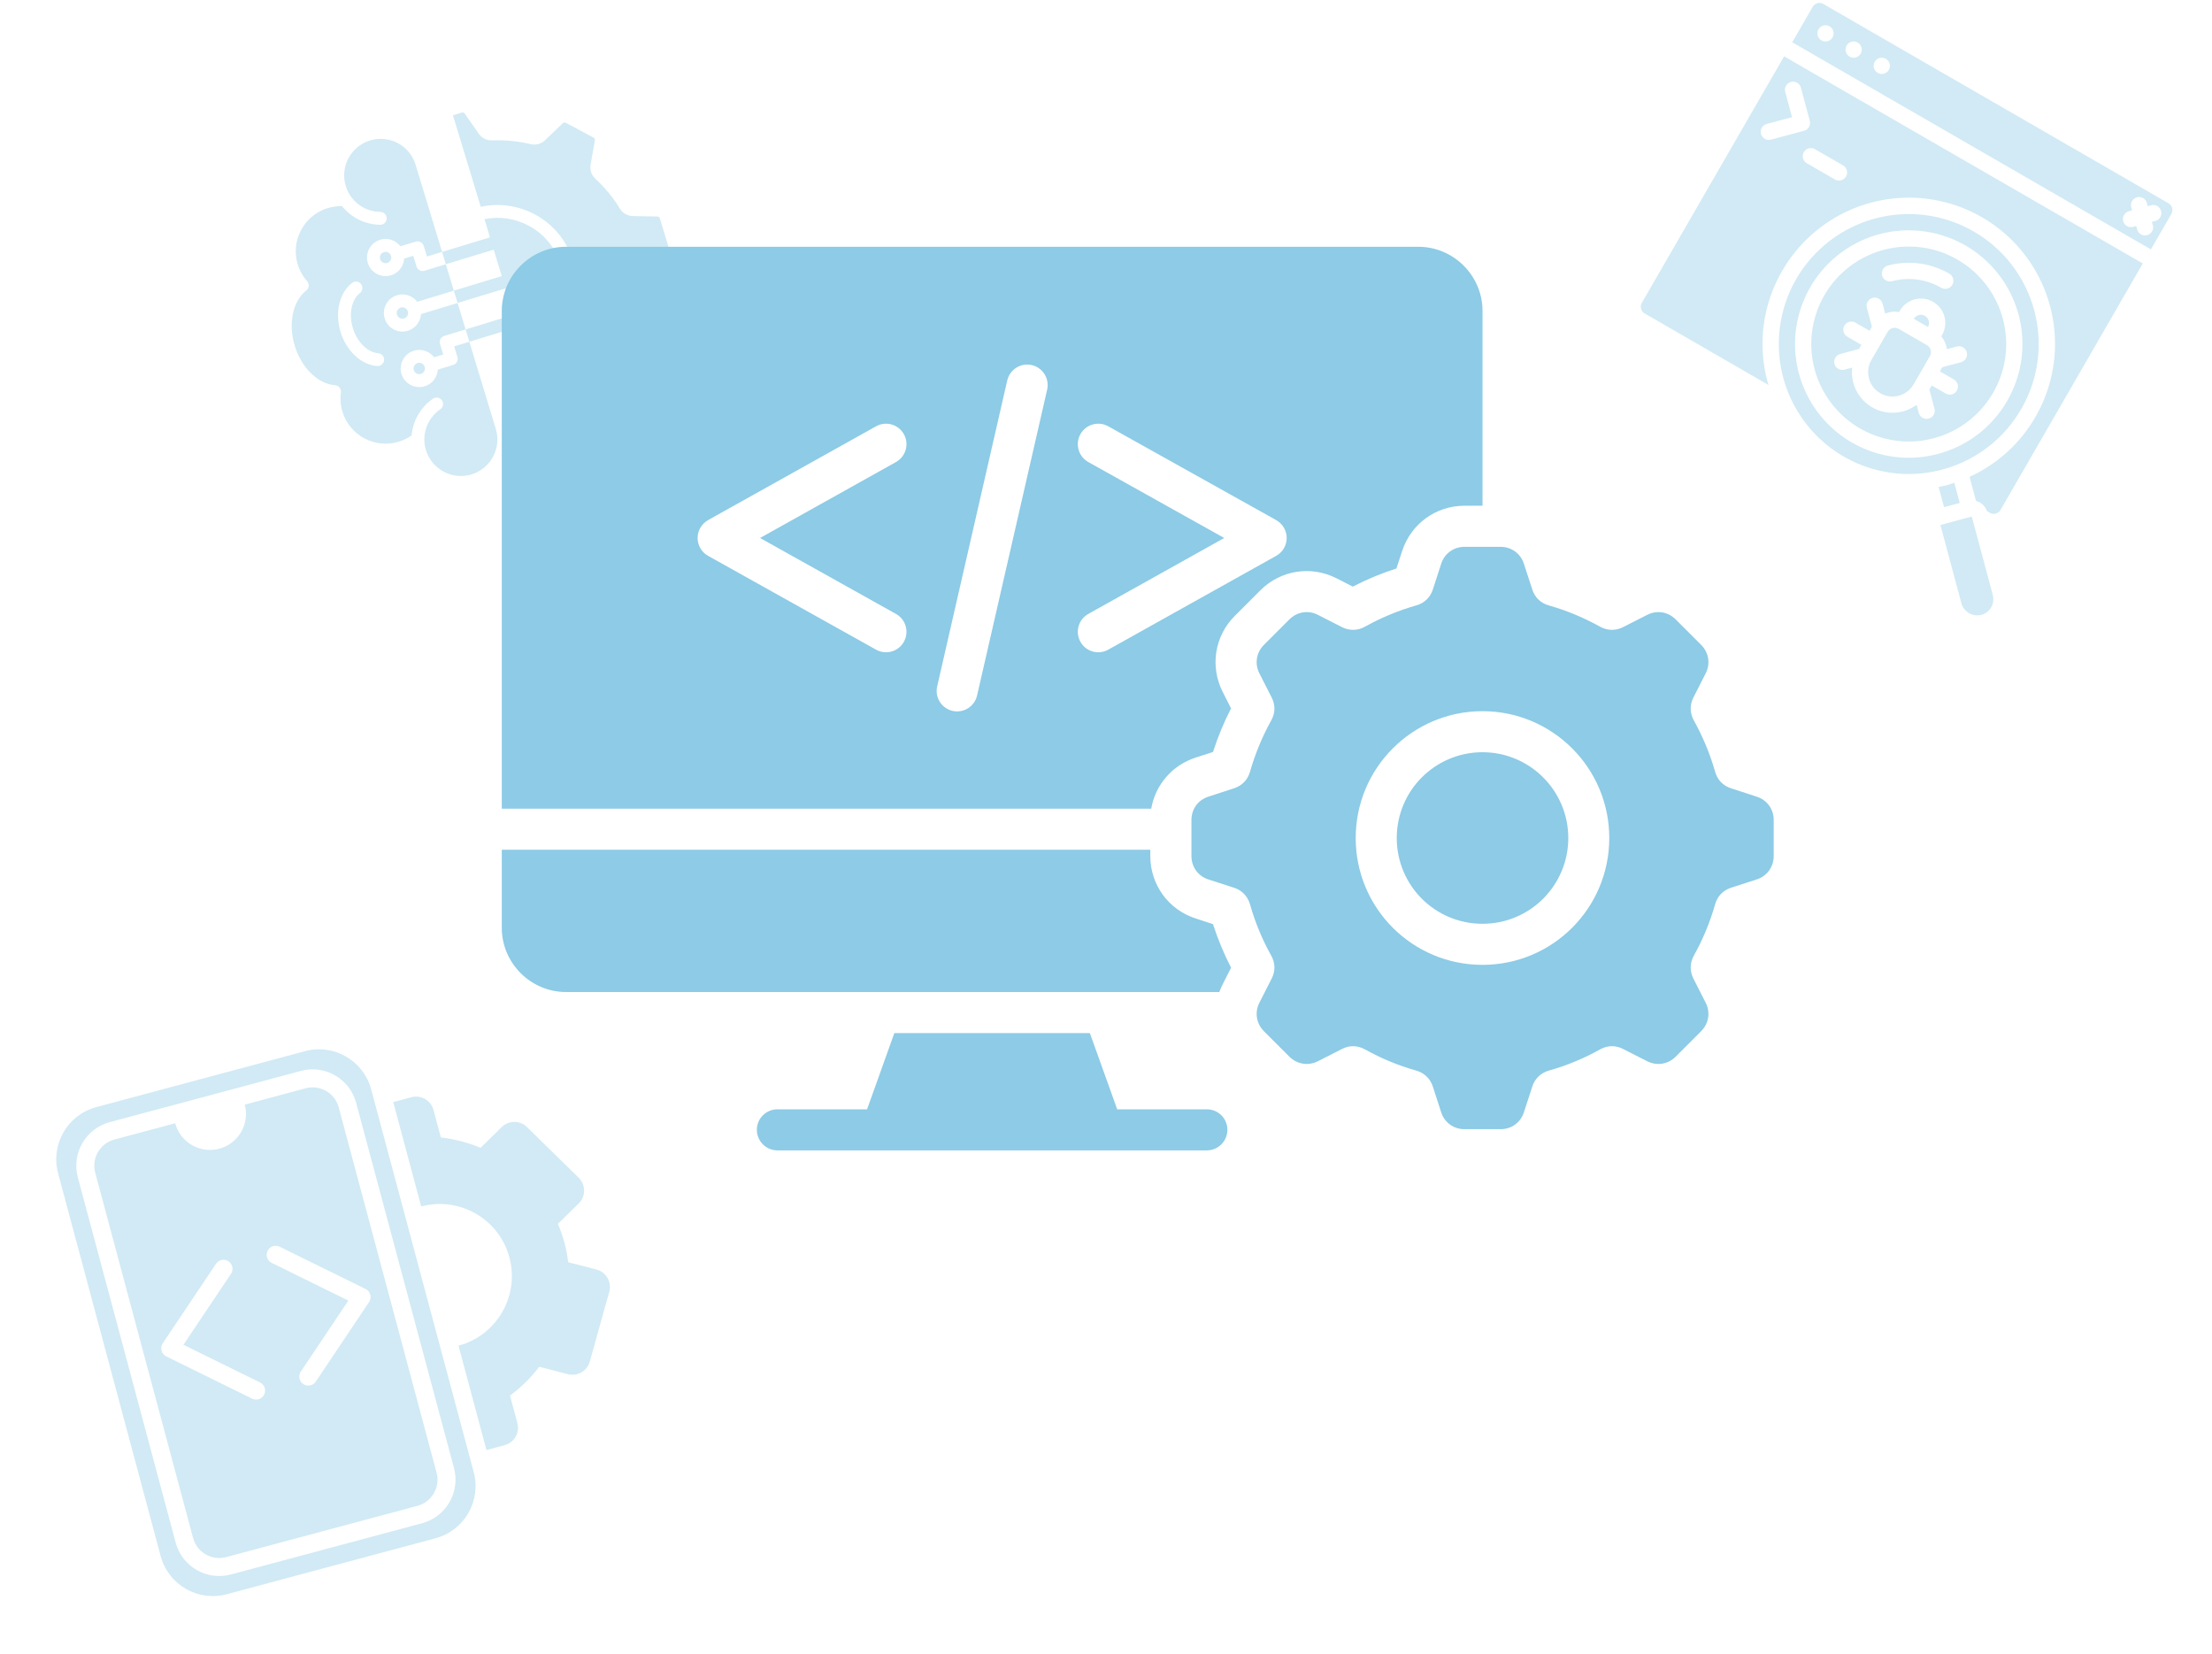 <svg width="547" height="409" viewBox="0 0 547 409" fill="none" xmlns="http://www.w3.org/2000/svg">
<g opacity="0.4" clip-path="url(#clip0_1128_4599)">
<path fill-rule="evenodd" clip-rule="evenodd" d="M476.491 85.328L469.534 81.311C468.574 80.757 467.346 81.086 466.791 82.046L462.775 89.003C461.111 91.884 462.098 95.569 464.98 97.233C467.861 98.896 471.546 97.909 473.21 95.028L477.226 88.071C477.781 87.11 477.451 85.882 476.491 85.328Z" fill="#8DCBE6"/>
<path d="M440.704 66.985C448.497 53.443 464.109 46.441 479.405 49.628C494.702 52.814 506.219 65.468 507.957 80.996C509.694 96.523 501.259 111.41 487.045 117.898L488.641 123.854C488.977 123.939 489.301 124.069 489.604 124.238C490.427 124.717 491.051 125.476 491.36 126.377L492.187 126.854C493.126 127.31 494.258 126.936 494.742 126.011L529.885 65.14L441.189 13.931L406.046 74.802C405.486 75.682 405.727 76.847 406.589 77.434L437.342 95.19C437.263 94.926 437.17 94.685 437.094 94.416C434.585 85.157 435.885 75.28 440.704 66.985ZM446.119 32.331L437.889 34.536C436.826 34.801 435.747 34.165 435.464 33.107C435.18 32.049 435.797 30.959 436.85 30.657L443.14 28.971L441.455 22.681C441.19 21.618 441.825 20.539 442.883 20.255C443.941 19.972 445.032 20.589 445.334 21.642L447.539 29.872C447.826 30.942 447.19 32.043 446.119 32.331ZM446.065 37.617C446.62 36.656 447.848 36.327 448.809 36.882L455.765 40.898C456.726 41.453 457.055 42.681 456.5 43.641C455.946 44.602 454.718 44.931 453.757 44.376L446.8 40.36C445.84 39.805 445.511 38.577 446.065 37.617Z" fill="#8DCBE6"/>
<path fill-rule="evenodd" clip-rule="evenodd" d="M476.025 78.102C475.064 77.548 473.836 77.877 473.281 78.837L476.76 80.846C477.314 79.885 476.985 78.657 476.025 78.102Z" fill="#8DCBE6"/>
<path d="M536.915 52.966C537.474 52.086 537.233 50.92 536.371 50.333L450.77 0.912C449.831 0.458 448.701 0.833 448.218 1.757L443.198 10.453L531.894 61.662L536.915 52.966ZM450.423 9.987C449.463 9.432 449.134 8.204 449.688 7.244C450.243 6.283 451.471 5.954 452.431 6.508C453.392 7.063 453.721 8.291 453.166 9.252C452.612 10.212 451.384 10.541 450.423 9.987ZM457.38 14.003C456.419 13.449 456.09 12.22 456.645 11.26C457.199 10.299 458.427 9.97 459.388 10.525C460.348 11.079 460.678 12.308 460.123 13.268C459.568 14.229 458.34 14.558 457.38 14.003ZM464.336 18.02C463.376 17.465 463.047 16.237 463.601 15.276C464.156 14.316 465.384 13.987 466.345 14.541C467.305 15.096 467.634 16.324 467.08 17.285C466.525 18.245 465.297 18.574 464.336 18.02ZM532.363 55.656C532.563 56.353 532.371 57.105 531.861 57.621C531.351 58.137 530.602 58.338 529.902 58.146C529.202 57.954 528.66 57.399 528.484 56.695L528.269 55.891L527.465 56.106C526.402 56.372 525.323 55.736 525.039 54.678C524.756 53.62 525.373 52.53 526.426 52.228L527.229 52.012L527.014 51.209C526.749 50.146 527.385 49.066 528.443 48.783C529.501 48.499 530.591 49.116 530.893 50.169L531.108 50.973L531.912 50.758C532.61 50.557 533.361 50.75 533.877 51.26C534.393 51.77 534.594 52.519 534.402 53.219C534.21 53.919 533.656 54.461 532.951 54.637L532.148 54.852L532.363 55.656Z" fill="#8DCBE6"/>
<path fill-rule="evenodd" clip-rule="evenodd" d="M492.794 147.114L487.596 127.716L479.838 129.795L485.036 149.193C485.653 151.301 487.819 152.552 489.954 152.032C492.096 151.458 493.367 149.256 492.794 147.114Z" fill="#8DCBE6"/>
<path fill-rule="evenodd" clip-rule="evenodd" d="M483.278 119.359C482.641 119.566 482.019 119.792 481.362 119.973C480.705 120.155 480.042 120.252 479.394 120.395L480.732 125.395L484.616 124.354L483.278 119.359Z" fill="#8DCBE6"/>
<path d="M503.044 76.741C499.075 61.935 485.201 51.993 469.905 52.997C454.609 54 442.152 65.669 440.152 80.867C438.151 96.064 447.165 110.559 461.681 115.485C476.196 120.412 492.171 114.399 499.835 101.124C504.106 93.747 505.261 84.972 503.044 76.741ZM479.285 112.216C466.33 115.689 452.726 109.525 446.793 97.496C440.86 85.467 444.25 70.922 454.891 62.756C465.531 54.59 480.458 55.078 490.543 63.921C500.628 72.764 503.062 87.499 496.356 99.116C492.636 105.58 486.492 110.295 479.285 112.216Z" fill="#8DCBE6"/>
<path d="M495.285 78.822C492.309 67.717 481.903 60.261 470.431 61.013C458.959 61.765 449.616 70.517 448.115 81.915C446.615 93.314 453.376 104.184 464.263 107.879C475.149 111.574 487.13 107.065 492.878 97.108C496.081 91.576 496.947 84.995 495.285 78.822ZM466.813 65.662C471.955 64.269 477.442 64.991 482.049 67.667C483.01 68.222 483.339 69.45 482.784 70.411C482.23 71.371 481.002 71.7 480.041 71.146C476.355 69.004 471.966 68.426 467.852 69.541C466.789 69.806 465.71 69.171 465.426 68.113C465.143 67.054 465.759 65.964 466.813 65.662ZM481.17 97.305L477.692 95.296L477.103 96.316L478.358 100.999C478.558 101.696 478.366 102.448 477.856 102.964C477.346 103.48 476.596 103.681 475.896 103.489C475.196 103.297 474.655 102.742 474.479 102.038L473.955 100.082C470.746 102.461 466.431 102.709 462.971 100.711C459.512 98.714 457.568 94.853 458.024 90.885L456.068 91.409C455.005 91.674 453.926 91.038 453.643 89.98C453.359 88.922 453.976 87.832 455.029 87.53L459.712 86.275L460.3 85.256L456.822 83.248C455.861 82.693 455.532 81.465 456.087 80.504C456.641 79.544 457.87 79.215 458.83 79.769L462.308 81.778L462.897 80.758L461.642 76.075C461.377 75.013 462.013 73.933 463.071 73.65C464.129 73.366 465.219 73.983 465.521 75.036L466.188 77.527C467.27 77.068 468.463 76.937 469.618 77.149L469.803 76.829C471.467 73.948 475.151 72.96 478.033 74.624C480.914 76.287 481.902 79.972 480.238 82.854L480.053 83.174C480.815 84.068 481.298 85.166 481.442 86.332L483.933 85.664C484.996 85.399 486.075 86.035 486.359 87.093C486.642 88.151 486.025 89.241 484.972 89.543L480.288 90.799L479.7 91.819L483.178 93.827C484.139 94.381 484.468 95.609 483.913 96.57C483.359 97.53 482.131 97.859 481.17 97.305Z" fill="#8DCBE6"/>
</g>
<g opacity="0.4" clip-path="url(#clip1_1128_4599)">
<path d="M96.007 62.428C96.323 62.597 96.578 62.89 96.691 63.26C96.803 63.63 96.754 64.015 96.585 64.332C96.416 64.648 96.128 64.901 95.753 65.015C95.383 65.127 94.998 65.079 94.681 64.91C94.365 64.74 94.11 64.447 93.998 64.078C93.885 63.708 93.934 63.323 94.103 63.006C94.272 62.69 94.566 62.435 94.935 62.322C95.31 62.209 95.69 62.259 96.007 62.428ZM103.267 89.763C102.897 89.875 102.602 90.124 102.433 90.441C102.266 90.763 102.215 91.143 102.328 91.513C102.442 91.887 102.695 92.175 103.013 92.35C103.329 92.519 103.713 92.562 104.083 92.45C104.458 92.336 104.747 92.088 104.916 91.772C105.084 91.45 105.134 91.07 105.02 90.695C104.908 90.325 104.655 90.037 104.337 89.863C104.02 89.694 103.642 89.649 103.267 89.763ZM99.1 76.04C98.731 76.152 98.438 76.407 98.268 76.724C98.099 77.04 98.05 77.425 98.163 77.795C98.277 78.17 98.53 78.458 98.846 78.627C99.163 78.796 99.548 78.845 99.918 78.733C100.293 78.619 100.581 78.366 100.75 78.049C100.919 77.733 100.969 77.353 100.855 76.978C100.743 76.608 100.488 76.315 100.172 76.145C99.855 75.976 99.475 75.926 99.1 76.04ZM116.063 84.489L122.605 106.036C123.329 108.42 123.019 110.876 121.928 112.91C120.839 114.949 118.972 116.571 116.588 117.295C114.199 118.02 111.748 117.709 109.711 116.619C107.673 115.535 106.051 113.668 105.327 111.282C104.745 109.365 104.827 107.415 105.442 105.67C106.075 103.874 107.264 102.292 108.867 101.198C109.597 100.705 109.783 99.72 109.29 98.99C108.794 98.267 107.807 98.075 107.079 98.573C104.908 100.055 103.295 102.187 102.444 104.612C102.099 105.591 101.877 106.608 101.791 107.652C101.403 107.924 100.998 108.176 100.569 108.4C99.959 108.723 99.295 108.997 98.591 109.211C95.645 110.105 92.611 109.722 90.097 108.379C87.576 107.032 85.572 104.727 84.677 101.782C84.438 100.993 84.291 100.203 84.231 99.419C84.167 98.643 84.183 97.88 84.281 97.144C84.293 97.074 84.305 97.004 84.31 96.93C84.369 96.051 83.708 95.294 82.828 95.235C80.805 95.093 78.756 94.061 76.995 92.378C75.209 90.664 73.734 88.286 72.88 85.472C72.025 82.657 71.929 79.861 72.463 77.45C72.989 75.067 74.121 73.077 75.722 71.832L75.721 71.827C75.748 71.807 75.774 71.784 75.801 71.764C76.459 71.182 76.52 70.18 75.939 69.522C75.424 68.937 74.962 68.287 74.562 67.574C74.177 66.89 73.859 66.151 73.619 65.362C72.725 62.416 73.108 59.382 74.457 56.866C75.798 54.347 78.108 52.34 81.053 51.446C81.756 51.233 82.46 51.091 83.147 51.021C83.63 50.974 84.105 50.951 84.578 50.963C85.231 51.783 85.982 52.51 86.811 53.127C88.867 54.669 91.395 55.55 94.023 55.575C94.904 55.578 95.619 54.874 95.628 53.993C95.633 53.118 94.927 52.398 94.049 52.394C92.108 52.374 90.242 51.726 88.718 50.586C87.236 49.477 86.082 47.897 85.501 45.985L85.499 45.979C84.775 43.596 85.087 41.145 86.176 39.106C87.265 37.067 89.127 35.446 91.516 34.721C93.9 33.997 96.356 34.306 98.393 35.396C100.432 36.486 102.054 38.353 102.778 40.737L109.321 62.284L105.574 63.422L104.78 60.806C104.525 59.965 103.634 59.49 102.794 59.745L99.009 60.895C98.603 60.361 98.092 59.929 97.51 59.62C96.474 59.066 95.227 58.909 94.013 59.277C92.804 59.645 91.853 60.469 91.3 61.505C90.746 62.541 90.583 63.79 90.952 65.004C91.321 66.219 92.15 67.166 93.186 67.719C94.222 68.273 95.469 68.43 96.68 68.063C97.894 67.694 98.844 66.87 99.397 65.834C99.707 65.254 99.893 64.61 99.934 63.941L102.196 63.254L102.991 65.872C103.246 66.713 104.137 67.187 104.977 66.932L110.246 65.332L112.229 71.863L103.174 74.612C102.769 74.082 102.257 73.646 101.677 73.343C100.639 72.784 99.392 72.626 98.178 72.995C96.969 73.362 96.018 74.187 95.466 75.228C94.913 76.264 94.75 77.513 95.118 78.724C95.486 79.938 96.316 80.885 97.352 81.439C98.388 81.992 99.635 82.15 100.846 81.782C102.06 81.413 103.009 80.589 103.562 79.553C103.872 78.973 104.059 78.33 104.099 77.66L113.154 74.911L115.139 81.446L109.869 83.046C109.028 83.302 108.552 84.187 108.809 85.032L109.602 87.644L107.339 88.331C106.935 87.802 106.422 87.365 105.842 87.062C104.806 86.508 103.557 86.345 102.343 86.714C101.134 87.081 100.185 87.911 99.632 88.947C99.078 89.983 98.915 91.232 99.283 92.443C99.652 93.657 100.481 94.605 101.517 95.158C102.553 95.711 103.801 95.869 105.011 95.501C106.225 95.132 107.175 94.308 107.728 93.272C108.038 92.692 108.224 92.049 108.266 91.385L112.052 90.235C112.893 89.98 113.368 89.089 113.111 88.244L112.318 85.632L116.064 84.494L116.063 84.489ZM87.256 81.107C86.706 79.294 86.642 77.5 86.985 75.954C87.313 74.468 88.009 73.227 88.998 72.463C89.691 71.926 89.819 70.926 89.282 70.231C88.746 69.538 87.746 69.41 87.05 69.947C85.462 71.177 84.366 73.067 83.879 75.273C83.421 77.335 83.496 79.689 84.208 82.034C84.921 84.382 86.17 86.38 87.694 87.837C89.324 89.403 91.29 90.361 93.291 90.5C94.165 90.56 94.928 89.898 94.988 89.023C95.048 88.149 94.385 87.387 93.511 87.326C92.264 87.241 90.996 86.598 89.896 85.543C88.75 84.446 87.806 82.919 87.256 81.107ZM162.947 53.663C162.839 53.584 162.699 53.539 162.542 53.532L156.514 53.416C155.847 53.402 155.219 53.228 154.664 52.911C154.116 52.596 153.646 52.147 153.298 51.578C152.457 50.209 151.526 48.91 150.517 47.68C149.5 46.446 148.4 45.276 147.223 44.184C146.737 43.735 146.384 43.189 146.183 42.577C145.977 41.971 145.93 41.328 146.047 40.672L147.105 34.728C147.135 34.569 147.113 34.427 147.06 34.305C147.002 34.184 146.899 34.083 146.753 34.006L139.944 30.369C139.805 30.294 139.66 30.268 139.527 30.285C139.4 30.302 139.266 30.37 139.15 30.483L134.802 34.663C134.324 35.124 133.756 35.444 133.14 35.616C132.521 35.782 131.868 35.797 131.224 35.64C129.662 35.268 128.083 35.002 126.494 34.849C124.909 34.688 123.308 34.644 121.7 34.701C121.033 34.726 120.402 34.592 119.833 34.306C119.261 34.022 118.767 33.602 118.386 33.055L114.937 28.103C114.847 27.976 114.733 27.888 114.605 27.845C114.477 27.802 114.33 27.796 114.179 27.842L112.007 28.501L118.879 51.133C123.55 50.112 128.264 50.871 132.237 52.998C136.656 55.354 140.174 59.399 141.743 64.569C143.314 69.742 142.637 75.055 140.275 79.472C138.155 83.448 134.659 86.7 130.211 88.455L137.08 111.081L139.252 110.421C139.404 110.375 139.523 110.294 139.606 110.187C139.69 110.08 139.735 109.937 139.737 109.783L139.853 103.754C139.866 103.087 140.04 102.459 140.358 101.904C140.673 101.356 141.122 100.888 141.69 100.538C143.06 99.697 144.364 98.765 145.594 97.755C146.828 96.739 147.992 95.639 149.084 94.463C149.533 93.977 150.083 93.623 150.691 93.423C151.298 93.217 151.946 93.169 152.602 93.285L158.54 94.345C158.7 94.375 158.848 94.357 158.964 94.301C159.085 94.243 159.191 94.138 159.262 93.993L162.9 87.185C162.978 87.044 163.006 86.899 162.99 86.771C162.968 86.639 162.904 86.505 162.791 86.389L158.608 82.042C158.147 81.564 157.826 80.996 157.66 80.378C157.49 79.76 157.479 79.107 157.631 78.464C158.003 76.902 158.268 75.323 158.427 73.732C158.582 72.148 158.632 70.546 158.571 68.945C158.544 68.273 158.684 67.64 158.964 67.073C159.248 66.501 159.675 66.011 160.221 65.624L165.167 62.176C165.295 62.089 165.387 61.971 165.43 61.843C165.475 61.712 165.474 61.57 165.428 61.418L163.186 54.033C163.138 53.87 163.056 53.747 162.947 53.663ZM122.095 61.733L124.078 68.263L112.228 71.861L113.153 74.907L125.003 71.309L126.987 77.845L115.138 81.443L116.063 84.489L127.912 80.891L129.277 85.386C132.887 83.897 135.726 81.228 137.468 77.966C139.44 74.267 140.007 69.816 138.693 65.487C137.379 61.159 134.432 57.774 130.738 55.801C127.479 54.06 123.634 53.414 119.803 54.185L121.17 58.685L109.32 62.283L110.245 65.329L122.095 61.731L122.095 61.733Z" fill="#8DCBE6"/>
</g>
<g opacity="0.4" clip-path="url(#clip2_1128_4599)">
<path d="M75.427 259.89L23.812 273.721C16.685 275.63 12.456 282.955 14.365 290.082L39.721 384.711C41.631 391.838 48.956 396.067 56.083 394.157L107.698 380.327C114.825 378.417 119.054 371.092 117.145 363.965L91.789 269.337C89.879 262.21 82.554 257.981 75.427 259.89ZM112.267 362.967C113.856 368.896 110.326 375.013 104.395 376.602L57.081 389.28C51.152 390.868 45.035 387.337 43.446 381.408L19.243 291.08C17.654 285.151 21.186 279.034 27.115 277.446L74.429 264.768C80.36 263.179 86.475 266.711 88.064 272.64L112.267 362.967Z" fill="#8DCBE6"/>
<path d="M75.582 269.069L60.527 273.103C61.8 277.854 58.981 282.738 54.23 284.011C49.478 285.284 44.595 282.464 43.322 277.713L28.267 281.747C24.709 282.701 22.591 286.37 23.544 289.928L47.747 380.256C48.701 383.813 52.37 385.932 55.928 384.979L103.243 372.301C106.8 371.348 108.919 367.678 107.966 364.12L83.763 273.793C82.809 270.235 79.139 268.116 75.582 269.069ZM64.319 341.809C65.423 342.353 65.877 343.687 65.335 344.789C65.04 345.391 64.512 345.798 63.913 345.958C63.409 346.093 62.858 346.054 62.355 345.806L41.116 335.362C40.538 335.078 40.113 334.559 39.947 333.939C39.781 333.32 39.89 332.658 40.248 332.123L53.42 312.458C54.104 311.435 55.484 311.158 56.509 311.849C57.529 312.532 57.803 313.915 57.118 314.938L45.364 332.488L64.319 341.809ZM91.262 321.925L78.09 341.59C77.778 342.056 77.321 342.365 76.817 342.501C76.218 342.661 75.558 342.572 75.001 342.199C73.98 341.516 73.707 340.133 74.391 339.11L86.146 321.56L67.191 312.239C66.087 311.696 65.632 310.361 66.174 309.259C66.716 308.148 68.05 307.698 69.155 308.242L90.394 318.687C90.972 318.971 91.397 319.489 91.563 320.109C91.729 320.728 91.62 321.39 91.262 321.925Z" fill="#8DCBE6"/>
<path d="M147.478 313.872L140.5 312.076C140.307 310.413 140 308.798 139.583 307.242C139.166 305.685 138.624 304.133 137.96 302.596L143.105 297.553C143.961 296.713 144.441 295.567 144.441 294.372C144.44 293.175 143.962 292.029 143.107 291.191L130.31 278.651C128.582 276.957 125.816 276.951 124.075 278.651L118.841 283.783C115.705 282.481 112.386 281.619 109.022 281.228L107.2 274.428C106.563 272.052 104.123 270.642 101.746 271.279L97.243 272.485L104.158 298.293C113.66 295.747 123.427 301.386 125.973 310.888C128.52 320.391 122.881 330.158 113.378 332.704L120.293 358.512L124.796 357.305C127.174 356.668 128.582 354.227 127.945 351.851L126.124 345.053C128.841 343.03 131.284 340.622 133.349 337.928L140.448 339.756C142.807 340.36 145.199 338.971 145.848 336.639L150.66 319.38C150.981 318.227 150.823 316.996 150.225 315.958C149.628 314.923 148.638 314.171 147.478 313.872Z" fill="#8DCBE6"/>
</g>
<g clip-path="url(#clip3_1128_4599)">
<path d="M381.601 192.198C385.434 196.031 387.818 201.339 387.818 207.193C387.818 213.059 385.434 218.354 381.601 222.2C377.756 226.033 372.46 228.398 366.606 228.398C360.74 228.398 355.445 226.033 351.599 222.2C347.766 218.354 345.401 213.059 345.401 207.193C345.401 201.345 347.772 196.031 351.599 192.198C355.445 188.365 360.74 185.981 366.606 185.981C372.46 185.981 377.756 188.365 381.601 192.198ZM438.613 202.733V211.665C438.613 214.331 436.96 216.61 434.417 217.427L428.078 219.478C426.094 220.123 424.681 221.585 424.128 223.588C422.856 228.048 421.081 232.292 418.87 236.267C417.862 238.079 417.825 240.112 418.765 241.961L421.794 247.914C423.01 250.279 422.562 253.049 420.682 254.947L414.361 261.268C412.481 263.148 409.711 263.584 407.327 262.38L401.375 259.352C399.532 258.393 397.493 258.43 395.68 259.456C391.712 261.668 387.461 263.443 383.002 264.696C380.999 265.273 379.537 266.68 378.91 268.664L376.84 275.004C376.023 277.547 373.757 279.181 371.078 279.181H362.147C359.481 279.181 357.202 277.541 356.385 275.004L354.333 268.664C353.688 266.68 352.226 265.267 350.223 264.696C345.764 263.443 341.519 261.668 337.544 259.456C335.732 258.449 333.699 258.393 331.85 259.352L325.898 262.38C323.526 263.584 320.762 263.148 318.864 261.268L312.543 254.947C310.663 253.049 310.227 250.279 311.431 247.914L314.46 241.961C315.418 240.118 315.381 238.079 314.355 236.267C312.144 232.299 310.368 228.048 309.115 223.588C308.538 221.585 307.131 220.123 305.147 219.478L298.808 217.427C296.264 216.61 294.63 214.325 294.63 211.665V202.733C294.63 200.049 296.264 197.788 298.808 196.971L305.165 194.901C307.131 194.256 308.544 192.812 309.115 190.81C310.387 186.35 312.144 182.105 314.355 178.131C315.381 176.319 315.418 174.285 314.46 172.436L311.431 166.484C310.227 164.101 310.663 161.33 312.543 159.45L318.864 153.129C320.762 151.25 323.533 150.795 325.898 152.018L331.85 155.046C333.693 155.986 335.732 155.949 337.544 154.942C341.513 152.73 345.764 150.955 350.223 149.683C352.226 149.124 353.688 147.718 354.333 145.733L356.385 139.394C357.202 136.851 359.487 135.198 362.147 135.198H371.078C373.763 135.198 376.023 136.851 376.84 139.394L378.91 145.733C379.537 147.718 380.999 149.13 383.002 149.683C387.461 150.955 391.706 152.73 395.68 154.942C397.493 155.949 399.526 155.986 401.375 155.046L407.327 152.018C409.711 150.801 412.481 151.25 414.361 153.129L420.682 159.45C422.562 161.33 423.016 164.101 421.794 166.484L418.765 172.436C417.825 174.279 417.862 176.319 418.87 178.131C421.081 182.099 422.856 186.35 424.128 190.81C424.687 192.812 426.094 194.274 428.078 194.901L434.417 196.971C436.96 197.788 438.613 200.049 438.613 202.733ZM397.953 207.193C397.953 198.537 394.452 190.705 388.776 185.029C383.1 179.353 375.262 175.833 366.606 175.833C357.933 175.833 350.1 179.353 344.424 185.029C338.748 190.705 335.247 198.544 335.247 207.193C335.247 215.866 338.748 223.699 344.424 229.375C350.1 235.051 357.939 238.552 366.606 238.552C375.262 238.552 383.094 235.051 388.776 229.375C394.452 223.699 397.953 215.86 397.953 207.193ZM298.439 274.267H276.269L269.512 255.426L221.156 255.426L214.417 274.267H192.247C189.446 274.267 187.161 276.533 187.161 279.334C187.161 282.136 189.44 284.421 192.247 284.421H298.433C301.234 284.421 303.519 282.142 303.519 279.334C303.525 276.527 301.246 274.267 298.439 274.267ZM284.685 199.944L124.086 199.944V76.891C124.086 68.149 131.243 61.011 139.984 61.011L350.715 61.011C359.456 61.011 366.612 68.149 366.612 76.891V125.038H362.14C355.07 125.038 348.909 129.529 346.728 136.255L345.315 140.555C341.605 141.741 337.999 143.239 334.534 145.033L330.492 142.975C324.208 139.769 316.665 140.954 311.671 145.955L305.35 152.276C300.349 157.257 299.17 164.795 302.37 171.097L304.422 175.139C302.647 178.604 301.148 182.21 299.962 185.92L295.644 187.314C289.839 189.2 285.693 194.078 284.685 199.944ZM187.954 133.012L221.561 114.239C224 112.881 224.884 109.798 223.527 107.359C222.169 104.92 219.086 104.036 216.647 105.393L175.17 128.552C174.353 129.006 173.641 129.682 173.149 130.554C171.792 132.993 172.676 136.077 175.115 137.434L216.647 160.63C219.086 161.987 222.169 161.115 223.527 158.664C224.884 156.225 224 153.142 221.561 151.784L187.954 133.012ZM255.15 90.263C252.417 89.637 249.702 91.345 249.075 94.078L231.752 169.703C231.126 172.418 232.833 175.133 235.548 175.76C238.282 176.386 240.997 174.679 241.624 171.945L258.947 96.339C259.573 93.605 257.865 90.89 255.15 90.263ZM274.046 160.63L315.578 137.434C318.016 136.077 318.901 132.993 317.543 130.554C317.058 129.682 316.339 129.006 315.522 128.552L274.046 105.393C271.607 104.036 268.523 104.92 267.166 107.359C265.808 109.798 266.693 112.881 269.131 114.239L302.739 133.012L269.131 151.784C266.693 153.142 265.808 156.225 267.166 158.664C268.523 161.115 271.607 161.987 274.046 160.63ZM295.656 227.077C288.936 224.903 284.458 218.735 284.458 211.665V210.098L124.086 210.098V229.393C124.086 238.116 131.243 245.272 139.984 245.272L301.523 245.272C301.768 244.609 302.045 243.952 302.377 243.307L304.428 239.265C302.653 235.8 301.154 232.194 299.95 228.484L295.656 227.077Z" fill="#8DCBE6"/>
</g>
<defs>
<clipPath id="clip0_1128_4599">
<rect width="112.46" height="112.46" fill="white" transform="translate(449.23) rotate(30)"/>
</clipPath>
<clipPath id="clip1_1128_4599">
<rect width="95.547" height="95.547" fill="white" transform="translate(59 39.759) rotate(-16.89)"/>
</clipPath>
<clipPath id="clip2_1128_4599">
<rect width="142.497" height="142.497" fill="white" transform="translate(0 270.881) rotate(-15)"/>
</clipPath>
<clipPath id="clip3_1128_4599">
<rect width="314.514" height="314.514" fill="white" transform="translate(124.093 15.456)"/>
</clipPath>
</defs>
</svg>
